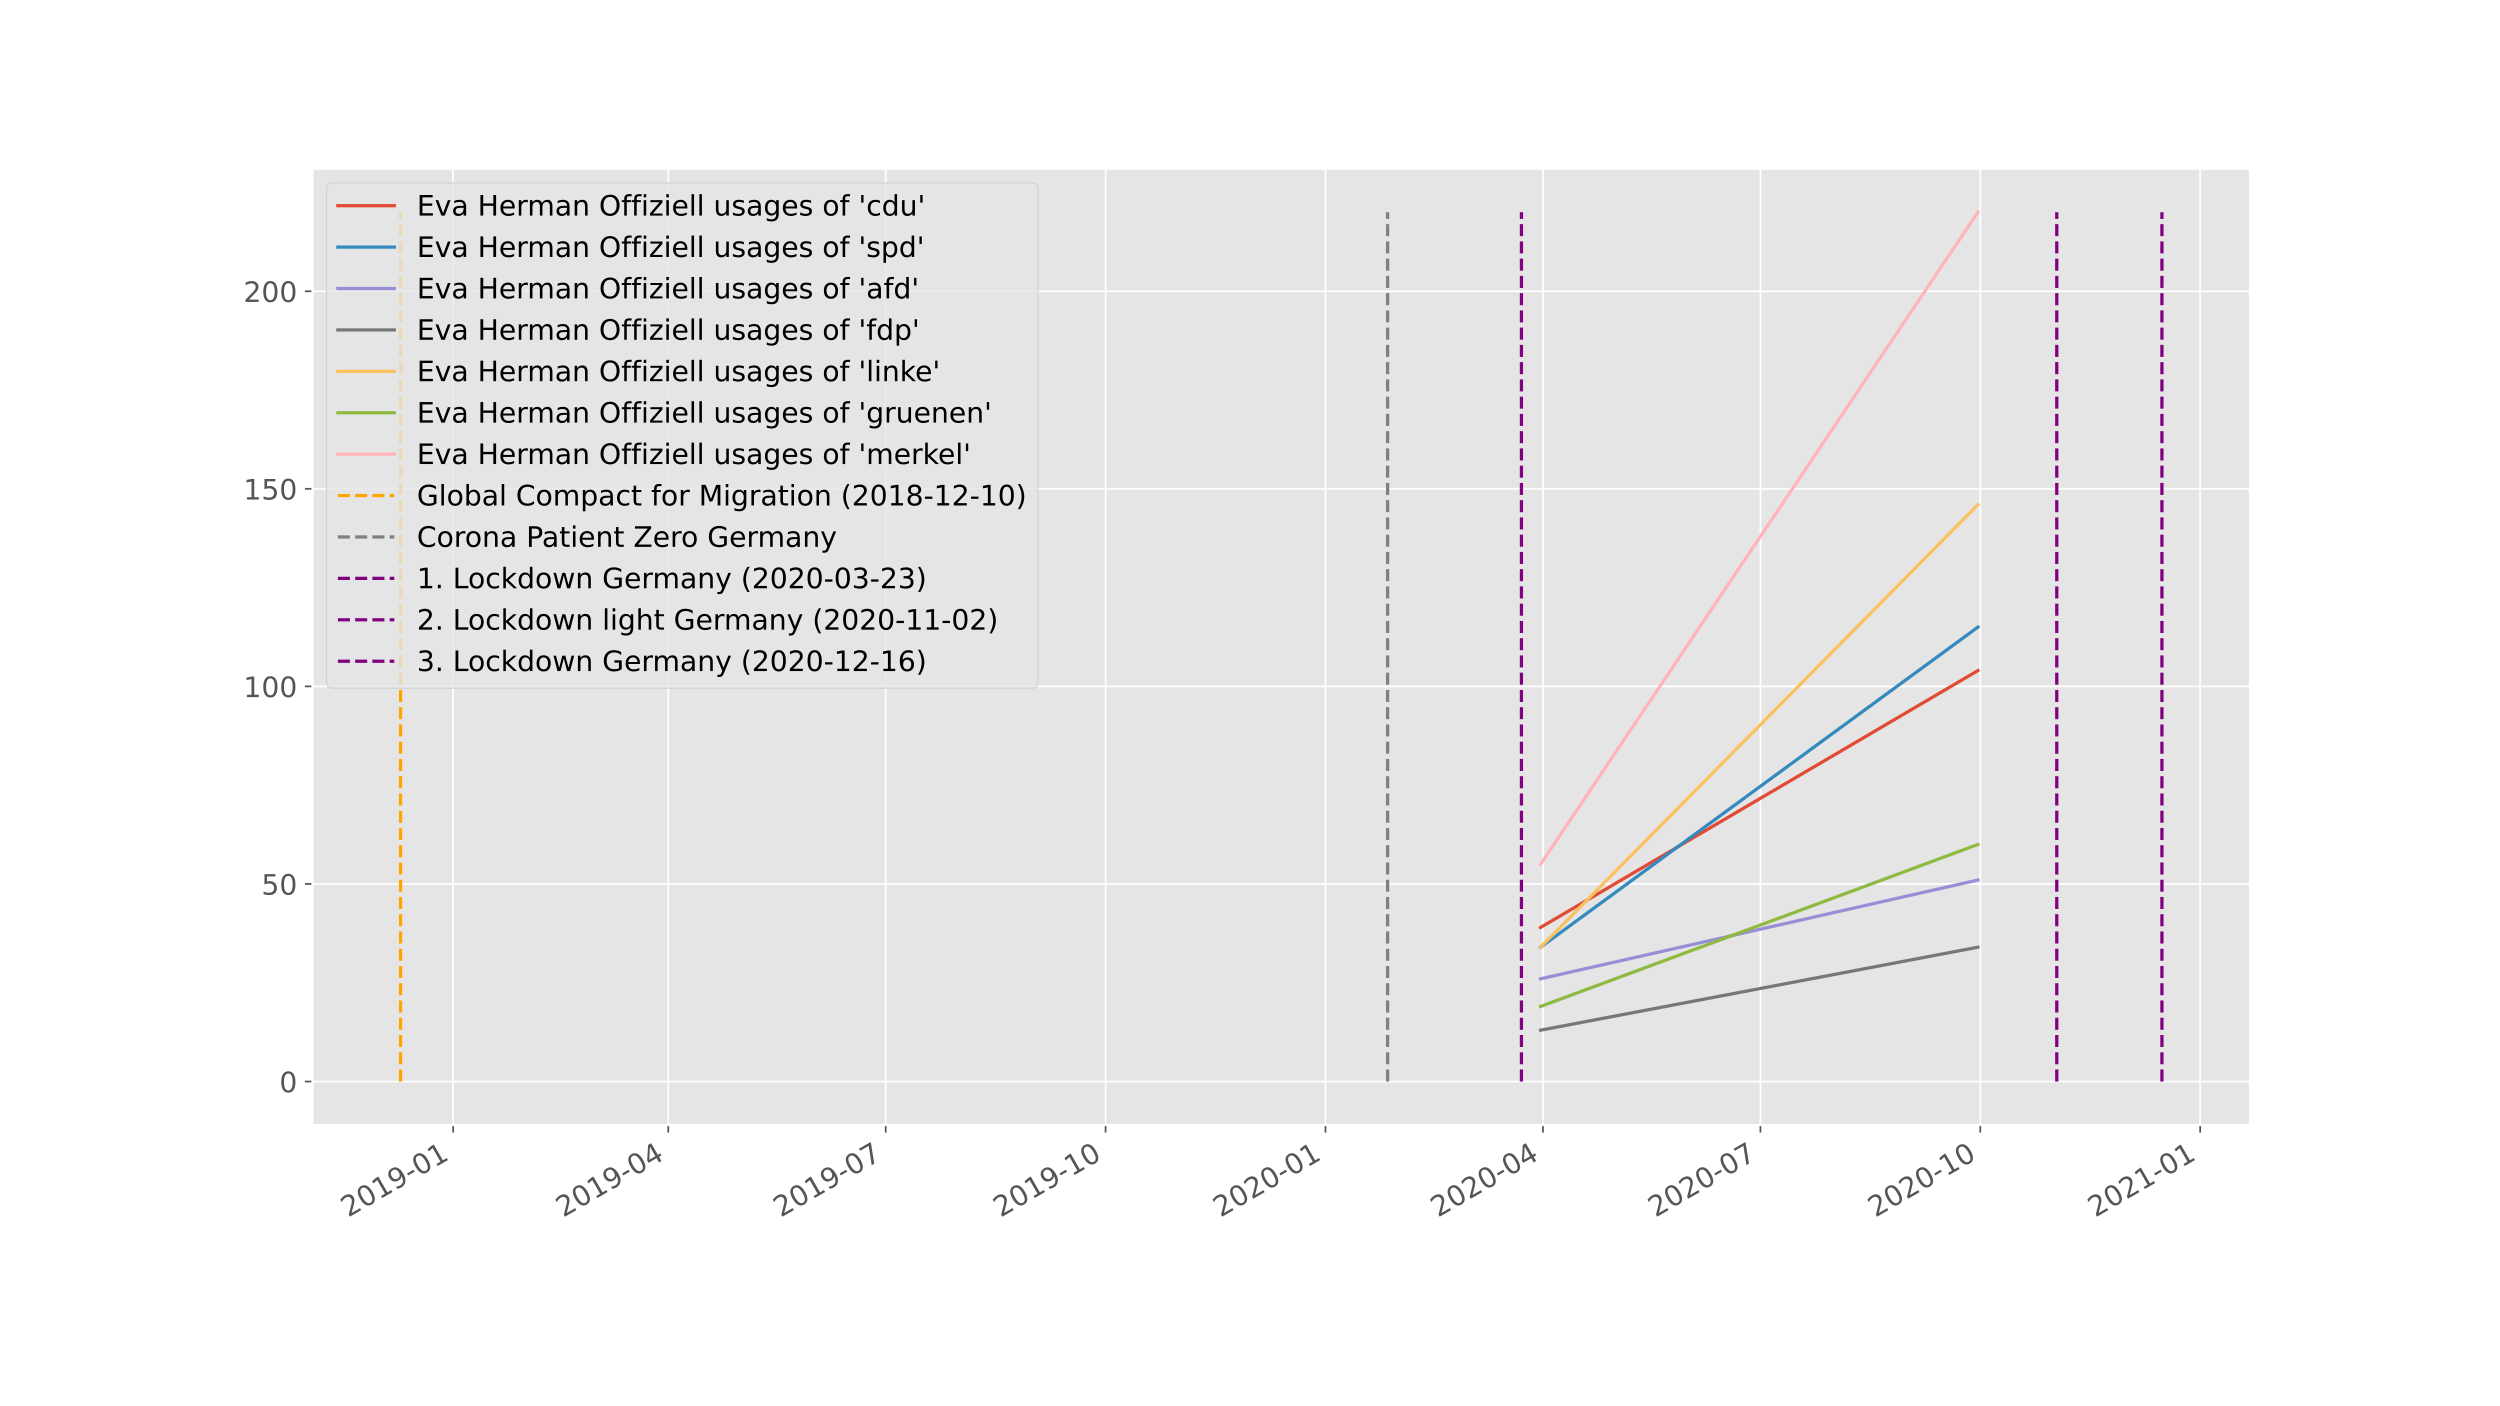 <?xml version="1.0" encoding="utf-8" standalone="no"?>
<!DOCTYPE svg PUBLIC "-//W3C//DTD SVG 1.1//EN"
  "http://www.w3.org/Graphics/SVG/1.1/DTD/svg11.dtd">
<!-- Created with matplotlib (https://matplotlib.org/) -->
<svg height="648pt" version="1.1" viewBox="0 0 1152 648" width="1152pt" xmlns="http://www.w3.org/2000/svg" xmlns:xlink="http://www.w3.org/1999/xlink">
 <defs>
  <style type="text/css">*{stroke-linecap:butt;stroke-linejoin:round;}</style>
 </defs>
 <g id="figure_1">
  <g id="patch_1">
   <path d="M 0 648 
L 1152 648 
L 1152 0 
L 0 0 
z
" style="fill:#ffffff;"/>
  </g>
  <g id="axes_1">
   <g id="patch_2">
    <path d="M 144 518.4 
L 1036.8 518.4 
L 1036.8 77.76 
L 144 77.76 
z
" style="fill:#e5e5e5;"/>
   </g>
   <g id="matplotlib.axis_1">
    <g id="xtick_1">
     <g id="line2d_1">
      <path clip-path="url(#p24d8c6afa5)" d="M 208.81 518.4 
L 208.81 77.76 
" style="fill:none;stroke:#ffffff;stroke-linecap:square;stroke-width:0.8;"/>
     </g>
     <g id="line2d_2">
      <defs>
       <path d="M 0 0 
L 0 3.5 
" id="m78764ab01b" style="stroke:#555555;stroke-width:0.8;"/>
      </defs>
      <g>
       <use style="fill:#555555;stroke:#555555;stroke-width:0.8;" x="208.81" xlink:href="#m78764ab01b" y="518.4"/>
      </g>
     </g>
     <g id="text_1">
      <!-- 2019-01 -->
      <g style="fill:#555555;" transform="translate(160.418 561.113)rotate(-30)scale(0.13 -0.13)">
       <defs>
        <path d="M 19.188 8.297 
L 53.609 8.297 
L 53.609 0 
L 7.328 0 
L 7.328 8.297 
Q 12.938 14.109 22.625 23.891 
Q 32.328 33.688 34.812 36.531 
Q 39.547 41.844 41.422 45.531 
Q 43.312 49.219 43.312 52.781 
Q 43.312 58.594 39.234 62.25 
Q 35.156 65.922 28.609 65.922 
Q 23.969 65.922 18.812 64.312 
Q 13.672 62.703 7.812 59.422 
L 7.812 69.391 
Q 13.766 71.781 18.938 73 
Q 24.125 74.219 28.422 74.219 
Q 39.75 74.219 46.484 68.547 
Q 53.219 62.891 53.219 53.422 
Q 53.219 48.922 51.531 44.891 
Q 49.859 40.875 45.406 35.406 
Q 44.188 33.984 37.641 27.219 
Q 31.109 20.453 19.188 8.297 
z
" id="DejaVuSans-50"/>
        <path d="M 31.781 66.406 
Q 24.172 66.406 20.328 58.906 
Q 16.5 51.422 16.5 36.375 
Q 16.5 21.391 20.328 13.891 
Q 24.172 6.391 31.781 6.391 
Q 39.453 6.391 43.281 13.891 
Q 47.125 21.391 47.125 36.375 
Q 47.125 51.422 43.281 58.906 
Q 39.453 66.406 31.781 66.406 
z
M 31.781 74.219 
Q 44.047 74.219 50.516 64.516 
Q 56.984 54.828 56.984 36.375 
Q 56.984 17.969 50.516 8.266 
Q 44.047 -1.422 31.781 -1.422 
Q 19.531 -1.422 13.062 8.266 
Q 6.594 17.969 6.594 36.375 
Q 6.594 54.828 13.062 64.516 
Q 19.531 74.219 31.781 74.219 
z
" id="DejaVuSans-48"/>
        <path d="M 12.406 8.297 
L 28.516 8.297 
L 28.516 63.922 
L 10.984 60.406 
L 10.984 69.391 
L 28.422 72.906 
L 38.281 72.906 
L 38.281 8.297 
L 54.391 8.297 
L 54.391 0 
L 12.406 0 
z
" id="DejaVuSans-49"/>
        <path d="M 10.984 1.516 
L 10.984 10.5 
Q 14.703 8.734 18.5 7.812 
Q 22.312 6.891 25.984 6.891 
Q 35.75 6.891 40.891 13.453 
Q 46.047 20.016 46.781 33.406 
Q 43.953 29.203 39.594 26.953 
Q 35.25 24.703 29.984 24.703 
Q 19.047 24.703 12.672 31.312 
Q 6.297 37.938 6.297 49.422 
Q 6.297 60.641 12.938 67.422 
Q 19.578 74.219 30.609 74.219 
Q 43.266 74.219 49.922 64.516 
Q 56.594 54.828 56.594 36.375 
Q 56.594 19.141 48.406 8.859 
Q 40.234 -1.422 26.422 -1.422 
Q 22.703 -1.422 18.891 -0.688 
Q 15.094 0.047 10.984 1.516 
z
M 30.609 32.422 
Q 37.25 32.422 41.125 36.953 
Q 45.016 41.5 45.016 49.422 
Q 45.016 57.281 41.125 61.844 
Q 37.25 66.406 30.609 66.406 
Q 23.969 66.406 20.094 61.844 
Q 16.219 57.281 16.219 49.422 
Q 16.219 41.5 20.094 36.953 
Q 23.969 32.422 30.609 32.422 
z
" id="DejaVuSans-57"/>
        <path d="M 4.891 31.391 
L 31.203 31.391 
L 31.203 23.391 
L 4.891 23.391 
z
" id="DejaVuSans-45"/>
       </defs>
       <use xlink:href="#DejaVuSans-50"/>
       <use x="63.623" xlink:href="#DejaVuSans-48"/>
       <use x="127.246" xlink:href="#DejaVuSans-49"/>
       <use x="190.869" xlink:href="#DejaVuSans-57"/>
       <use x="254.492" xlink:href="#DejaVuSans-45"/>
       <use x="290.576" xlink:href="#DejaVuSans-48"/>
       <use x="354.199" xlink:href="#DejaVuSans-49"/>
      </g>
     </g>
    </g>
    <g id="xtick_2">
     <g id="line2d_3">
      <path clip-path="url(#p24d8c6afa5)" d="M 307.924 518.4 
L 307.924 77.76 
" style="fill:none;stroke:#ffffff;stroke-linecap:square;stroke-width:0.8;"/>
     </g>
     <g id="line2d_4">
      <g>
       <use style="fill:#555555;stroke:#555555;stroke-width:0.8;" x="307.924" xlink:href="#m78764ab01b" y="518.4"/>
      </g>
     </g>
     <g id="text_2">
      <!-- 2019-04 -->
      <g style="fill:#555555;" transform="translate(259.532 561.113)rotate(-30)scale(0.13 -0.13)">
       <defs>
        <path d="M 37.797 64.312 
L 12.891 25.391 
L 37.797 25.391 
z
M 35.203 72.906 
L 47.609 72.906 
L 47.609 25.391 
L 58.016 25.391 
L 58.016 17.188 
L 47.609 17.188 
L 47.609 0 
L 37.797 0 
L 37.797 17.188 
L 4.891 17.188 
L 4.891 26.703 
z
" id="DejaVuSans-52"/>
       </defs>
       <use xlink:href="#DejaVuSans-50"/>
       <use x="63.623" xlink:href="#DejaVuSans-48"/>
       <use x="127.246" xlink:href="#DejaVuSans-49"/>
       <use x="190.869" xlink:href="#DejaVuSans-57"/>
       <use x="254.492" xlink:href="#DejaVuSans-45"/>
       <use x="290.576" xlink:href="#DejaVuSans-48"/>
       <use x="354.199" xlink:href="#DejaVuSans-52"/>
      </g>
     </g>
    </g>
    <g id="xtick_3">
     <g id="line2d_5">
      <path clip-path="url(#p24d8c6afa5)" d="M 408.14 518.4 
L 408.14 77.76 
" style="fill:none;stroke:#ffffff;stroke-linecap:square;stroke-width:0.8;"/>
     </g>
     <g id="line2d_6">
      <g>
       <use style="fill:#555555;stroke:#555555;stroke-width:0.8;" x="408.14" xlink:href="#m78764ab01b" y="518.4"/>
      </g>
     </g>
     <g id="text_3">
      <!-- 2019-07 -->
      <g style="fill:#555555;" transform="translate(359.747 561.113)rotate(-30)scale(0.13 -0.13)">
       <defs>
        <path d="M 8.203 72.906 
L 55.078 72.906 
L 55.078 68.703 
L 28.609 0 
L 18.312 0 
L 43.219 64.594 
L 8.203 64.594 
z
" id="DejaVuSans-55"/>
       </defs>
       <use xlink:href="#DejaVuSans-50"/>
       <use x="63.623" xlink:href="#DejaVuSans-48"/>
       <use x="127.246" xlink:href="#DejaVuSans-49"/>
       <use x="190.869" xlink:href="#DejaVuSans-57"/>
       <use x="254.492" xlink:href="#DejaVuSans-45"/>
       <use x="290.576" xlink:href="#DejaVuSans-48"/>
       <use x="354.199" xlink:href="#DejaVuSans-55"/>
      </g>
     </g>
    </g>
    <g id="xtick_4">
     <g id="line2d_7">
      <path clip-path="url(#p24d8c6afa5)" d="M 509.457 518.4 
L 509.457 77.76 
" style="fill:none;stroke:#ffffff;stroke-linecap:square;stroke-width:0.8;"/>
     </g>
     <g id="line2d_8">
      <g>
       <use style="fill:#555555;stroke:#555555;stroke-width:0.8;" x="509.457" xlink:href="#m78764ab01b" y="518.4"/>
      </g>
     </g>
     <g id="text_4">
      <!-- 2019-10 -->
      <g style="fill:#555555;" transform="translate(461.064 561.113)rotate(-30)scale(0.13 -0.13)">
       <use xlink:href="#DejaVuSans-50"/>
       <use x="63.623" xlink:href="#DejaVuSans-48"/>
       <use x="127.246" xlink:href="#DejaVuSans-49"/>
       <use x="190.869" xlink:href="#DejaVuSans-57"/>
       <use x="254.492" xlink:href="#DejaVuSans-45"/>
       <use x="290.576" xlink:href="#DejaVuSans-49"/>
       <use x="354.199" xlink:href="#DejaVuSans-48"/>
      </g>
     </g>
    </g>
    <g id="xtick_5">
     <g id="line2d_9">
      <path clip-path="url(#p24d8c6afa5)" d="M 610.774 518.4 
L 610.774 77.76 
" style="fill:none;stroke:#ffffff;stroke-linecap:square;stroke-width:0.8;"/>
     </g>
     <g id="line2d_10">
      <g>
       <use style="fill:#555555;stroke:#555555;stroke-width:0.8;" x="610.774" xlink:href="#m78764ab01b" y="518.4"/>
      </g>
     </g>
     <g id="text_5">
      <!-- 2020-01 -->
      <g style="fill:#555555;" transform="translate(562.381 561.113)rotate(-30)scale(0.13 -0.13)">
       <use xlink:href="#DejaVuSans-50"/>
       <use x="63.623" xlink:href="#DejaVuSans-48"/>
       <use x="127.246" xlink:href="#DejaVuSans-50"/>
       <use x="190.869" xlink:href="#DejaVuSans-48"/>
       <use x="254.492" xlink:href="#DejaVuSans-45"/>
       <use x="290.576" xlink:href="#DejaVuSans-48"/>
       <use x="354.199" xlink:href="#DejaVuSans-49"/>
      </g>
     </g>
    </g>
    <g id="xtick_6">
     <g id="line2d_11">
      <path clip-path="url(#p24d8c6afa5)" d="M 710.989 518.4 
L 710.989 77.76 
" style="fill:none;stroke:#ffffff;stroke-linecap:square;stroke-width:0.8;"/>
     </g>
     <g id="line2d_12">
      <g>
       <use style="fill:#555555;stroke:#555555;stroke-width:0.8;" x="710.989" xlink:href="#m78764ab01b" y="518.4"/>
      </g>
     </g>
     <g id="text_6">
      <!-- 2020-04 -->
      <g style="fill:#555555;" transform="translate(662.597 561.113)rotate(-30)scale(0.13 -0.13)">
       <use xlink:href="#DejaVuSans-50"/>
       <use x="63.623" xlink:href="#DejaVuSans-48"/>
       <use x="127.246" xlink:href="#DejaVuSans-50"/>
       <use x="190.869" xlink:href="#DejaVuSans-48"/>
       <use x="254.492" xlink:href="#DejaVuSans-45"/>
       <use x="290.576" xlink:href="#DejaVuSans-48"/>
       <use x="354.199" xlink:href="#DejaVuSans-52"/>
      </g>
     </g>
    </g>
    <g id="xtick_7">
     <g id="line2d_13">
      <path clip-path="url(#p24d8c6afa5)" d="M 811.205 518.4 
L 811.205 77.76 
" style="fill:none;stroke:#ffffff;stroke-linecap:square;stroke-width:0.8;"/>
     </g>
     <g id="line2d_14">
      <g>
       <use style="fill:#555555;stroke:#555555;stroke-width:0.8;" x="811.205" xlink:href="#m78764ab01b" y="518.4"/>
      </g>
     </g>
     <g id="text_7">
      <!-- 2020-07 -->
      <g style="fill:#555555;" transform="translate(762.812 561.113)rotate(-30)scale(0.13 -0.13)">
       <use xlink:href="#DejaVuSans-50"/>
       <use x="63.623" xlink:href="#DejaVuSans-48"/>
       <use x="127.246" xlink:href="#DejaVuSans-50"/>
       <use x="190.869" xlink:href="#DejaVuSans-48"/>
       <use x="254.492" xlink:href="#DejaVuSans-45"/>
       <use x="290.576" xlink:href="#DejaVuSans-48"/>
       <use x="354.199" xlink:href="#DejaVuSans-55"/>
      </g>
     </g>
    </g>
    <g id="xtick_8">
     <g id="line2d_15">
      <path clip-path="url(#p24d8c6afa5)" d="M 912.522 518.4 
L 912.522 77.76 
" style="fill:none;stroke:#ffffff;stroke-linecap:square;stroke-width:0.8;"/>
     </g>
     <g id="line2d_16">
      <g>
       <use style="fill:#555555;stroke:#555555;stroke-width:0.8;" x="912.522" xlink:href="#m78764ab01b" y="518.4"/>
      </g>
     </g>
     <g id="text_8">
      <!-- 2020-10 -->
      <g style="fill:#555555;" transform="translate(864.129 561.113)rotate(-30)scale(0.13 -0.13)">
       <use xlink:href="#DejaVuSans-50"/>
       <use x="63.623" xlink:href="#DejaVuSans-48"/>
       <use x="127.246" xlink:href="#DejaVuSans-50"/>
       <use x="190.869" xlink:href="#DejaVuSans-48"/>
       <use x="254.492" xlink:href="#DejaVuSans-45"/>
       <use x="290.576" xlink:href="#DejaVuSans-49"/>
       <use x="354.199" xlink:href="#DejaVuSans-48"/>
      </g>
     </g>
    </g>
    <g id="xtick_9">
     <g id="line2d_17">
      <path clip-path="url(#p24d8c6afa5)" d="M 1013.839 518.4 
L 1013.839 77.76 
" style="fill:none;stroke:#ffffff;stroke-linecap:square;stroke-width:0.8;"/>
     </g>
     <g id="line2d_18">
      <g>
       <use style="fill:#555555;stroke:#555555;stroke-width:0.8;" x="1013.839" xlink:href="#m78764ab01b" y="518.4"/>
      </g>
     </g>
     <g id="text_9">
      <!-- 2021-01 -->
      <g style="fill:#555555;" transform="translate(965.446 561.113)rotate(-30)scale(0.13 -0.13)">
       <use xlink:href="#DejaVuSans-50"/>
       <use x="63.623" xlink:href="#DejaVuSans-48"/>
       <use x="127.246" xlink:href="#DejaVuSans-50"/>
       <use x="190.869" xlink:href="#DejaVuSans-49"/>
       <use x="254.492" xlink:href="#DejaVuSans-45"/>
       <use x="290.576" xlink:href="#DejaVuSans-48"/>
       <use x="354.199" xlink:href="#DejaVuSans-49"/>
      </g>
     </g>
    </g>
   </g>
   <g id="matplotlib.axis_2">
    <g id="ytick_1">
     <g id="line2d_19">
      <path clip-path="url(#p24d8c6afa5)" d="M 144 498.371 
L 1036.8 498.371 
" style="fill:none;stroke:#ffffff;stroke-linecap:square;stroke-width:0.8;"/>
     </g>
     <g id="line2d_20">
      <defs>
       <path d="M 0 0 
L -3.5 0 
" id="m306e642b49" style="stroke:#555555;stroke-width:0.8;"/>
      </defs>
      <g>
       <use style="fill:#555555;stroke:#555555;stroke-width:0.8;" x="144" xlink:href="#m306e642b49" y="498.371"/>
      </g>
     </g>
     <g id="text_10">
      <!-- 0 -->
      <g style="fill:#555555;" transform="translate(128.729 503.31)scale(0.13 -0.13)">
       <use xlink:href="#DejaVuSans-48"/>
      </g>
     </g>
    </g>
    <g id="ytick_2">
     <g id="line2d_21">
      <path clip-path="url(#p24d8c6afa5)" d="M 144 407.33 
L 1036.8 407.33 
" style="fill:none;stroke:#ffffff;stroke-linecap:square;stroke-width:0.8;"/>
     </g>
     <g id="line2d_22">
      <g>
       <use style="fill:#555555;stroke:#555555;stroke-width:0.8;" x="144" xlink:href="#m306e642b49" y="407.33"/>
      </g>
     </g>
     <g id="text_11">
      <!-- 50 -->
      <g style="fill:#555555;" transform="translate(120.457 412.269)scale(0.13 -0.13)">
       <defs>
        <path d="M 10.797 72.906 
L 49.516 72.906 
L 49.516 64.594 
L 19.828 64.594 
L 19.828 46.734 
Q 21.969 47.469 24.109 47.828 
Q 26.266 48.188 28.422 48.188 
Q 40.625 48.188 47.75 41.5 
Q 54.891 34.812 54.891 23.391 
Q 54.891 11.625 47.562 5.094 
Q 40.234 -1.422 26.906 -1.422 
Q 22.312 -1.422 17.547 -0.641 
Q 12.797 0.141 7.719 1.703 
L 7.719 11.625 
Q 12.109 9.234 16.797 8.062 
Q 21.484 6.891 26.703 6.891 
Q 35.156 6.891 40.078 11.328 
Q 45.016 15.766 45.016 23.391 
Q 45.016 31 40.078 35.438 
Q 35.156 39.891 26.703 39.891 
Q 22.75 39.891 18.812 39.016 
Q 14.891 38.141 10.797 36.281 
z
" id="DejaVuSans-53"/>
       </defs>
       <use xlink:href="#DejaVuSans-53"/>
       <use x="63.623" xlink:href="#DejaVuSans-48"/>
      </g>
     </g>
    </g>
    <g id="ytick_3">
     <g id="line2d_23">
      <path clip-path="url(#p24d8c6afa5)" d="M 144 316.288 
L 1036.8 316.288 
" style="fill:none;stroke:#ffffff;stroke-linecap:square;stroke-width:0.8;"/>
     </g>
     <g id="line2d_24">
      <g>
       <use style="fill:#555555;stroke:#555555;stroke-width:0.8;" x="144" xlink:href="#m306e642b49" y="316.288"/>
      </g>
     </g>
     <g id="text_12">
      <!-- 100 -->
      <g style="fill:#555555;" transform="translate(112.186 321.227)scale(0.13 -0.13)">
       <use xlink:href="#DejaVuSans-49"/>
       <use x="63.623" xlink:href="#DejaVuSans-48"/>
       <use x="127.246" xlink:href="#DejaVuSans-48"/>
      </g>
     </g>
    </g>
    <g id="ytick_4">
     <g id="line2d_25">
      <path clip-path="url(#p24d8c6afa5)" d="M 144 225.247 
L 1036.8 225.247 
" style="fill:none;stroke:#ffffff;stroke-linecap:square;stroke-width:0.8;"/>
     </g>
     <g id="line2d_26">
      <g>
       <use style="fill:#555555;stroke:#555555;stroke-width:0.8;" x="144" xlink:href="#m306e642b49" y="225.247"/>
      </g>
     </g>
     <g id="text_13">
      <!-- 150 -->
      <g style="fill:#555555;" transform="translate(112.186 230.186)scale(0.13 -0.13)">
       <use xlink:href="#DejaVuSans-49"/>
       <use x="63.623" xlink:href="#DejaVuSans-53"/>
       <use x="127.246" xlink:href="#DejaVuSans-48"/>
      </g>
     </g>
    </g>
    <g id="ytick_5">
     <g id="line2d_27">
      <path clip-path="url(#p24d8c6afa5)" d="M 144 134.206 
L 1036.8 134.206 
" style="fill:none;stroke:#ffffff;stroke-linecap:square;stroke-width:0.8;"/>
     </g>
     <g id="line2d_28">
      <g>
       <use style="fill:#555555;stroke:#555555;stroke-width:0.8;" x="144" xlink:href="#m306e642b49" y="134.206"/>
      </g>
     </g>
     <g id="text_14">
      <!-- 200 -->
      <g style="fill:#555555;" transform="translate(112.186 139.145)scale(0.13 -0.13)">
       <use xlink:href="#DejaVuSans-50"/>
       <use x="63.623" xlink:href="#DejaVuSans-48"/>
       <use x="127.246" xlink:href="#DejaVuSans-48"/>
      </g>
     </g>
    </g>
   </g>
   <g id="LineCollection_1">
    <path clip-path="url(#p24d8c6afa5)" d="M 184.582 498.371 
L 184.582 97.789 
" style="fill:none;stroke:#ffa500;stroke-dasharray:5.55,2.4;stroke-dashoffset:0;stroke-width:1.5;"/>
   </g>
   <g id="LineCollection_2">
    <path clip-path="url(#p24d8c6afa5)" d="M 639.407 498.371 
L 639.407 97.789 
" style="fill:none;stroke:#808080;stroke-dasharray:5.55,2.4;stroke-dashoffset:0;stroke-width:1.5;"/>
   </g>
   <g id="LineCollection_3">
    <path clip-path="url(#p24d8c6afa5)" d="M 701.078 498.371 
L 701.078 97.789 
" style="fill:none;stroke:#800080;stroke-dasharray:5.55,2.4;stroke-dashoffset:0;stroke-width:1.5;"/>
   </g>
   <g id="LineCollection_4">
    <path clip-path="url(#p24d8c6afa5)" d="M 947.762 498.371 
L 947.762 97.789 
" style="fill:none;stroke:#800080;stroke-dasharray:5.55,2.4;stroke-dashoffset:0;stroke-width:1.5;"/>
   </g>
   <g id="LineCollection_5">
    <path clip-path="url(#p24d8c6afa5)" d="M 996.218 498.371 
L 996.218 97.789 
" style="fill:none;stroke:#800080;stroke-dasharray:5.55,2.4;stroke-dashoffset:0;stroke-width:1.5;"/>
   </g>
   <g id="line2d_29">
    <path clip-path="url(#p24d8c6afa5)" d="M 709.888 427.359 
L 911.42 309.005 
" style="fill:none;stroke:#e24a33;stroke-linecap:square;stroke-width:1.5;"/>
   </g>
   <g id="line2d_30">
    <path clip-path="url(#p24d8c6afa5)" d="M 709.888 436.463 
L 911.42 288.976 
" style="fill:none;stroke:#348abd;stroke-linecap:square;stroke-width:1.5;"/>
   </g>
   <g id="line2d_31">
    <path clip-path="url(#p24d8c6afa5)" d="M 709.888 451.029 
L 911.42 405.509 
" style="fill:none;stroke:#988ed5;stroke-linecap:square;stroke-width:1.5;"/>
   </g>
   <g id="line2d_32">
    <path clip-path="url(#p24d8c6afa5)" d="M 709.888 474.7 
L 911.42 436.463 
" style="fill:none;stroke:#777777;stroke-linecap:square;stroke-width:1.5;"/>
   </g>
   <g id="line2d_33">
    <path clip-path="url(#p24d8c6afa5)" d="M 709.888 436.463 
L 911.42 232.53 
" style="fill:none;stroke:#fbc15e;stroke-linecap:square;stroke-width:1.5;"/>
   </g>
   <g id="line2d_34">
    <path clip-path="url(#p24d8c6afa5)" d="M 709.888 463.775 
L 911.42 389.121 
" style="fill:none;stroke:#8eba42;stroke-linecap:square;stroke-width:1.5;"/>
   </g>
   <g id="line2d_35">
    <path clip-path="url(#p24d8c6afa5)" d="M 709.888 398.225 
L 911.42 97.789 
" style="fill:none;stroke:#ffb5b8;stroke-linecap:square;stroke-width:1.5;"/>
   </g>
   <g id="patch_3">
    <path d="M 144 518.4 
L 144 77.76 
" style="fill:none;stroke:#ffffff;stroke-linecap:square;stroke-linejoin:miter;"/>
   </g>
   <g id="patch_4">
    <path d="M 1036.8 518.4 
L 1036.8 77.76 
" style="fill:none;stroke:#ffffff;stroke-linecap:square;stroke-linejoin:miter;"/>
   </g>
   <g id="patch_5">
    <path d="M 144 518.4 
L 1036.8 518.4 
" style="fill:none;stroke:#ffffff;stroke-linecap:square;stroke-linejoin:miter;"/>
   </g>
   <g id="patch_6">
    <path d="M 144 77.76 
L 1036.8 77.76 
" style="fill:none;stroke:#ffffff;stroke-linecap:square;stroke-linejoin:miter;"/>
   </g>
   <g id="legend_1">
    <g id="patch_7">
     <path d="M 153.1 317.139 
L 475.717 317.139 
Q 478.317 317.139 478.317 314.539 
L 478.317 86.86 
Q 478.317 84.26 475.717 84.26 
L 153.1 84.26 
Q 150.5 84.26 150.5 86.86 
L 150.5 314.539 
Q 150.5 317.139 153.1 317.139 
z
" style="fill:#e5e5e5;opacity:0.8;stroke:#cccccc;stroke-linejoin:miter;stroke-width:0.5;"/>
    </g>
    <g id="line2d_36">
     <path d="M 155.7 94.788 
L 181.7 94.788 
" style="fill:none;stroke:#e24a33;stroke-linecap:square;stroke-width:1.5;"/>
    </g>
    <g id="line2d_37"/>
    <g id="text_15">
     <!-- Eva Herman Offiziell usages of 'cdu' -->
     <g transform="translate(192.1 99.338)scale(0.13 -0.13)">
      <defs>
       <path d="M 9.812 72.906 
L 55.906 72.906 
L 55.906 64.594 
L 19.672 64.594 
L 19.672 43.016 
L 54.391 43.016 
L 54.391 34.719 
L 19.672 34.719 
L 19.672 8.297 
L 56.781 8.297 
L 56.781 0 
L 9.812 0 
z
" id="DejaVuSans-69"/>
       <path d="M 2.984 54.688 
L 12.5 54.688 
L 29.594 8.797 
L 46.688 54.688 
L 56.203 54.688 
L 35.688 0 
L 23.484 0 
z
" id="DejaVuSans-118"/>
       <path d="M 34.281 27.484 
Q 23.391 27.484 19.188 25 
Q 14.984 22.516 14.984 16.5 
Q 14.984 11.719 18.141 8.906 
Q 21.297 6.109 26.703 6.109 
Q 34.188 6.109 38.703 11.406 
Q 43.219 16.703 43.219 25.484 
L 43.219 27.484 
z
M 52.203 31.203 
L 52.203 0 
L 43.219 0 
L 43.219 8.297 
Q 40.141 3.328 35.547 0.953 
Q 30.953 -1.422 24.312 -1.422 
Q 15.922 -1.422 10.953 3.297 
Q 6 8.016 6 15.922 
Q 6 25.141 12.172 29.828 
Q 18.359 34.516 30.609 34.516 
L 43.219 34.516 
L 43.219 35.406 
Q 43.219 41.609 39.141 45 
Q 35.062 48.391 27.688 48.391 
Q 23 48.391 18.547 47.266 
Q 14.109 46.141 10.016 43.891 
L 10.016 52.203 
Q 14.938 54.109 19.578 55.047 
Q 24.219 56 28.609 56 
Q 40.484 56 46.344 49.844 
Q 52.203 43.703 52.203 31.203 
z
" id="DejaVuSans-97"/>
       <path id="DejaVuSans-32"/>
       <path d="M 9.812 72.906 
L 19.672 72.906 
L 19.672 43.016 
L 55.516 43.016 
L 55.516 72.906 
L 65.375 72.906 
L 65.375 0 
L 55.516 0 
L 55.516 34.719 
L 19.672 34.719 
L 19.672 0 
L 9.812 0 
z
" id="DejaVuSans-72"/>
       <path d="M 56.203 29.594 
L 56.203 25.203 
L 14.891 25.203 
Q 15.484 15.922 20.484 11.062 
Q 25.484 6.203 34.422 6.203 
Q 39.594 6.203 44.453 7.469 
Q 49.312 8.734 54.109 11.281 
L 54.109 2.781 
Q 49.266 0.734 44.188 -0.344 
Q 39.109 -1.422 33.891 -1.422 
Q 20.797 -1.422 13.156 6.188 
Q 5.516 13.812 5.516 26.812 
Q 5.516 40.234 12.766 48.109 
Q 20.016 56 32.328 56 
Q 43.359 56 49.781 48.891 
Q 56.203 41.797 56.203 29.594 
z
M 47.219 32.234 
Q 47.125 39.594 43.094 43.984 
Q 39.062 48.391 32.422 48.391 
Q 24.906 48.391 20.391 44.141 
Q 15.875 39.891 15.188 32.172 
z
" id="DejaVuSans-101"/>
       <path d="M 41.109 46.297 
Q 39.594 47.172 37.812 47.578 
Q 36.031 48 33.891 48 
Q 26.266 48 22.188 43.047 
Q 18.109 38.094 18.109 28.812 
L 18.109 0 
L 9.078 0 
L 9.078 54.688 
L 18.109 54.688 
L 18.109 46.188 
Q 20.953 51.172 25.484 53.578 
Q 30.031 56 36.531 56 
Q 37.453 56 38.578 55.875 
Q 39.703 55.766 41.062 55.516 
z
" id="DejaVuSans-114"/>
       <path d="M 52 44.188 
Q 55.375 50.25 60.062 53.125 
Q 64.75 56 71.094 56 
Q 79.641 56 84.281 50.016 
Q 88.922 44.047 88.922 33.016 
L 88.922 0 
L 79.891 0 
L 79.891 32.719 
Q 79.891 40.578 77.094 44.375 
Q 74.312 48.188 68.609 48.188 
Q 61.625 48.188 57.562 43.547 
Q 53.516 38.922 53.516 30.906 
L 53.516 0 
L 44.484 0 
L 44.484 32.719 
Q 44.484 40.625 41.703 44.406 
Q 38.922 48.188 33.109 48.188 
Q 26.219 48.188 22.156 43.531 
Q 18.109 38.875 18.109 30.906 
L 18.109 0 
L 9.078 0 
L 9.078 54.688 
L 18.109 54.688 
L 18.109 46.188 
Q 21.188 51.219 25.484 53.609 
Q 29.781 56 35.688 56 
Q 41.656 56 45.828 52.969 
Q 50 49.953 52 44.188 
z
" id="DejaVuSans-109"/>
       <path d="M 54.891 33.016 
L 54.891 0 
L 45.906 0 
L 45.906 32.719 
Q 45.906 40.484 42.875 44.328 
Q 39.844 48.188 33.797 48.188 
Q 26.516 48.188 22.312 43.547 
Q 18.109 38.922 18.109 30.906 
L 18.109 0 
L 9.078 0 
L 9.078 54.688 
L 18.109 54.688 
L 18.109 46.188 
Q 21.344 51.125 25.703 53.562 
Q 30.078 56 35.797 56 
Q 45.219 56 50.047 50.172 
Q 54.891 44.344 54.891 33.016 
z
" id="DejaVuSans-110"/>
       <path d="M 39.406 66.219 
Q 28.656 66.219 22.328 58.203 
Q 16.016 50.203 16.016 36.375 
Q 16.016 22.609 22.328 14.594 
Q 28.656 6.594 39.406 6.594 
Q 50.141 6.594 56.422 14.594 
Q 62.703 22.609 62.703 36.375 
Q 62.703 50.203 56.422 58.203 
Q 50.141 66.219 39.406 66.219 
z
M 39.406 74.219 
Q 54.734 74.219 63.906 63.938 
Q 73.094 53.656 73.094 36.375 
Q 73.094 19.141 63.906 8.859 
Q 54.734 -1.422 39.406 -1.422 
Q 24.031 -1.422 14.812 8.828 
Q 5.609 19.094 5.609 36.375 
Q 5.609 53.656 14.812 63.938 
Q 24.031 74.219 39.406 74.219 
z
" id="DejaVuSans-79"/>
       <path d="M 37.109 75.984 
L 37.109 68.5 
L 28.516 68.5 
Q 23.688 68.5 21.797 66.547 
Q 19.922 64.594 19.922 59.516 
L 19.922 54.688 
L 34.719 54.688 
L 34.719 47.703 
L 19.922 47.703 
L 19.922 0 
L 10.891 0 
L 10.891 47.703 
L 2.297 47.703 
L 2.297 54.688 
L 10.891 54.688 
L 10.891 58.5 
Q 10.891 67.625 15.141 71.797 
Q 19.391 75.984 28.609 75.984 
z
" id="DejaVuSans-102"/>
       <path d="M 9.422 54.688 
L 18.406 54.688 
L 18.406 0 
L 9.422 0 
z
M 9.422 75.984 
L 18.406 75.984 
L 18.406 64.594 
L 9.422 64.594 
z
" id="DejaVuSans-105"/>
       <path d="M 5.516 54.688 
L 48.188 54.688 
L 48.188 46.484 
L 14.406 7.172 
L 48.188 7.172 
L 48.188 0 
L 4.297 0 
L 4.297 8.203 
L 38.094 47.516 
L 5.516 47.516 
z
" id="DejaVuSans-122"/>
       <path d="M 9.422 75.984 
L 18.406 75.984 
L 18.406 0 
L 9.422 0 
z
" id="DejaVuSans-108"/>
       <path d="M 8.5 21.578 
L 8.5 54.688 
L 17.484 54.688 
L 17.484 21.922 
Q 17.484 14.156 20.5 10.266 
Q 23.531 6.391 29.594 6.391 
Q 36.859 6.391 41.078 11.031 
Q 45.312 15.672 45.312 23.688 
L 45.312 54.688 
L 54.297 54.688 
L 54.297 0 
L 45.312 0 
L 45.312 8.406 
Q 42.047 3.422 37.719 1 
Q 33.406 -1.422 27.688 -1.422 
Q 18.266 -1.422 13.375 4.438 
Q 8.5 10.297 8.5 21.578 
z
M 31.109 56 
z
" id="DejaVuSans-117"/>
       <path d="M 44.281 53.078 
L 44.281 44.578 
Q 40.484 46.531 36.375 47.5 
Q 32.281 48.484 27.875 48.484 
Q 21.188 48.484 17.844 46.438 
Q 14.5 44.391 14.5 40.281 
Q 14.5 37.156 16.891 35.375 
Q 19.281 33.594 26.516 31.984 
L 29.594 31.297 
Q 39.156 29.25 43.188 25.516 
Q 47.219 21.781 47.219 15.094 
Q 47.219 7.469 41.188 3.016 
Q 35.156 -1.422 24.609 -1.422 
Q 20.219 -1.422 15.453 -0.562 
Q 10.688 0.297 5.422 2 
L 5.422 11.281 
Q 10.406 8.688 15.234 7.391 
Q 20.062 6.109 24.812 6.109 
Q 31.156 6.109 34.562 8.281 
Q 37.984 10.453 37.984 14.406 
Q 37.984 18.062 35.516 20.016 
Q 33.062 21.969 24.703 23.781 
L 21.578 24.516 
Q 13.234 26.266 9.516 29.906 
Q 5.812 33.547 5.812 39.891 
Q 5.812 47.609 11.281 51.797 
Q 16.75 56 26.812 56 
Q 31.781 56 36.172 55.266 
Q 40.578 54.547 44.281 53.078 
z
" id="DejaVuSans-115"/>
       <path d="M 45.406 27.984 
Q 45.406 37.75 41.375 43.109 
Q 37.359 48.484 30.078 48.484 
Q 22.859 48.484 18.828 43.109 
Q 14.797 37.75 14.797 27.984 
Q 14.797 18.266 18.828 12.891 
Q 22.859 7.516 30.078 7.516 
Q 37.359 7.516 41.375 12.891 
Q 45.406 18.266 45.406 27.984 
z
M 54.391 6.781 
Q 54.391 -7.172 48.188 -13.984 
Q 42 -20.797 29.203 -20.797 
Q 24.469 -20.797 20.266 -20.094 
Q 16.062 -19.391 12.109 -17.922 
L 12.109 -9.188 
Q 16.062 -11.328 19.922 -12.344 
Q 23.781 -13.375 27.781 -13.375 
Q 36.625 -13.375 41.016 -8.766 
Q 45.406 -4.156 45.406 5.172 
L 45.406 9.625 
Q 42.625 4.781 38.281 2.391 
Q 33.938 0 27.875 0 
Q 17.828 0 11.672 7.656 
Q 5.516 15.328 5.516 27.984 
Q 5.516 40.672 11.672 48.328 
Q 17.828 56 27.875 56 
Q 33.938 56 38.281 53.609 
Q 42.625 51.219 45.406 46.391 
L 45.406 54.688 
L 54.391 54.688 
z
" id="DejaVuSans-103"/>
       <path d="M 30.609 48.391 
Q 23.391 48.391 19.188 42.75 
Q 14.984 37.109 14.984 27.297 
Q 14.984 17.484 19.156 11.844 
Q 23.344 6.203 30.609 6.203 
Q 37.797 6.203 41.984 11.859 
Q 46.188 17.531 46.188 27.297 
Q 46.188 37.016 41.984 42.703 
Q 37.797 48.391 30.609 48.391 
z
M 30.609 56 
Q 42.328 56 49.016 48.375 
Q 55.719 40.766 55.719 27.297 
Q 55.719 13.875 49.016 6.219 
Q 42.328 -1.422 30.609 -1.422 
Q 18.844 -1.422 12.172 6.219 
Q 5.516 13.875 5.516 27.297 
Q 5.516 40.766 12.172 48.375 
Q 18.844 56 30.609 56 
z
" id="DejaVuSans-111"/>
       <path d="M 17.922 72.906 
L 17.922 45.797 
L 9.625 45.797 
L 9.625 72.906 
z
" id="DejaVuSans-39"/>
       <path d="M 48.781 52.594 
L 48.781 44.188 
Q 44.969 46.297 41.141 47.344 
Q 37.312 48.391 33.406 48.391 
Q 24.656 48.391 19.812 42.844 
Q 14.984 37.312 14.984 27.297 
Q 14.984 17.281 19.812 11.734 
Q 24.656 6.203 33.406 6.203 
Q 37.312 6.203 41.141 7.25 
Q 44.969 8.297 48.781 10.406 
L 48.781 2.094 
Q 45.016 0.344 40.984 -0.531 
Q 36.969 -1.422 32.422 -1.422 
Q 20.062 -1.422 12.781 6.344 
Q 5.516 14.109 5.516 27.297 
Q 5.516 40.672 12.859 48.328 
Q 20.219 56 33.016 56 
Q 37.156 56 41.109 55.141 
Q 45.062 54.297 48.781 52.594 
z
" id="DejaVuSans-99"/>
       <path d="M 45.406 46.391 
L 45.406 75.984 
L 54.391 75.984 
L 54.391 0 
L 45.406 0 
L 45.406 8.203 
Q 42.578 3.328 38.25 0.953 
Q 33.938 -1.422 27.875 -1.422 
Q 17.969 -1.422 11.734 6.484 
Q 5.516 14.406 5.516 27.297 
Q 5.516 40.188 11.734 48.094 
Q 17.969 56 27.875 56 
Q 33.938 56 38.25 53.625 
Q 42.578 51.266 45.406 46.391 
z
M 14.797 27.297 
Q 14.797 17.391 18.875 11.75 
Q 22.953 6.109 30.078 6.109 
Q 37.203 6.109 41.297 11.75 
Q 45.406 17.391 45.406 27.297 
Q 45.406 37.203 41.297 42.844 
Q 37.203 48.484 30.078 48.484 
Q 22.953 48.484 18.875 42.844 
Q 14.797 37.203 14.797 27.297 
z
" id="DejaVuSans-100"/>
      </defs>
      <use xlink:href="#DejaVuSans-69"/>
      <use x="63.184" xlink:href="#DejaVuSans-118"/>
      <use x="122.363" xlink:href="#DejaVuSans-97"/>
      <use x="183.643" xlink:href="#DejaVuSans-32"/>
      <use x="215.43" xlink:href="#DejaVuSans-72"/>
      <use x="290.625" xlink:href="#DejaVuSans-101"/>
      <use x="352.148" xlink:href="#DejaVuSans-114"/>
      <use x="391.512" xlink:href="#DejaVuSans-109"/>
      <use x="488.924" xlink:href="#DejaVuSans-97"/>
      <use x="550.203" xlink:href="#DejaVuSans-110"/>
      <use x="613.582" xlink:href="#DejaVuSans-32"/>
      <use x="645.369" xlink:href="#DejaVuSans-79"/>
      <use x="724.08" xlink:href="#DejaVuSans-102"/>
      <use x="759.285" xlink:href="#DejaVuSans-102"/>
      <use x="794.49" xlink:href="#DejaVuSans-105"/>
      <use x="822.273" xlink:href="#DejaVuSans-122"/>
      <use x="874.764" xlink:href="#DejaVuSans-105"/>
      <use x="902.547" xlink:href="#DejaVuSans-101"/>
      <use x="964.07" xlink:href="#DejaVuSans-108"/>
      <use x="991.854" xlink:href="#DejaVuSans-108"/>
      <use x="1019.637" xlink:href="#DejaVuSans-32"/>
      <use x="1051.424" xlink:href="#DejaVuSans-117"/>
      <use x="1114.803" xlink:href="#DejaVuSans-115"/>
      <use x="1166.902" xlink:href="#DejaVuSans-97"/>
      <use x="1228.182" xlink:href="#DejaVuSans-103"/>
      <use x="1291.658" xlink:href="#DejaVuSans-101"/>
      <use x="1353.182" xlink:href="#DejaVuSans-115"/>
      <use x="1405.281" xlink:href="#DejaVuSans-32"/>
      <use x="1437.068" xlink:href="#DejaVuSans-111"/>
      <use x="1498.25" xlink:href="#DejaVuSans-102"/>
      <use x="1533.455" xlink:href="#DejaVuSans-32"/>
      <use x="1565.242" xlink:href="#DejaVuSans-39"/>
      <use x="1592.732" xlink:href="#DejaVuSans-99"/>
      <use x="1647.713" xlink:href="#DejaVuSans-100"/>
      <use x="1711.189" xlink:href="#DejaVuSans-117"/>
      <use x="1774.568" xlink:href="#DejaVuSans-39"/>
     </g>
    </g>
    <g id="line2d_38">
     <path d="M 155.7 113.87 
L 181.7 113.87 
" style="fill:none;stroke:#348abd;stroke-linecap:square;stroke-width:1.5;"/>
    </g>
    <g id="line2d_39"/>
    <g id="text_16">
     <!-- Eva Herman Offiziell usages of 'spd' -->
     <g transform="translate(192.1 118.42)scale(0.13 -0.13)">
      <defs>
       <path d="M 18.109 8.203 
L 18.109 -20.797 
L 9.078 -20.797 
L 9.078 54.688 
L 18.109 54.688 
L 18.109 46.391 
Q 20.953 51.266 25.266 53.625 
Q 29.594 56 35.594 56 
Q 45.562 56 51.781 48.094 
Q 58.016 40.188 58.016 27.297 
Q 58.016 14.406 51.781 6.484 
Q 45.562 -1.422 35.594 -1.422 
Q 29.594 -1.422 25.266 0.953 
Q 20.953 3.328 18.109 8.203 
z
M 48.688 27.297 
Q 48.688 37.203 44.609 42.844 
Q 40.531 48.484 33.406 48.484 
Q 26.266 48.484 22.188 42.844 
Q 18.109 37.203 18.109 27.297 
Q 18.109 17.391 22.188 11.75 
Q 26.266 6.109 33.406 6.109 
Q 40.531 6.109 44.609 11.75 
Q 48.688 17.391 48.688 27.297 
z
" id="DejaVuSans-112"/>
      </defs>
      <use xlink:href="#DejaVuSans-69"/>
      <use x="63.184" xlink:href="#DejaVuSans-118"/>
      <use x="122.363" xlink:href="#DejaVuSans-97"/>
      <use x="183.643" xlink:href="#DejaVuSans-32"/>
      <use x="215.43" xlink:href="#DejaVuSans-72"/>
      <use x="290.625" xlink:href="#DejaVuSans-101"/>
      <use x="352.148" xlink:href="#DejaVuSans-114"/>
      <use x="391.512" xlink:href="#DejaVuSans-109"/>
      <use x="488.924" xlink:href="#DejaVuSans-97"/>
      <use x="550.203" xlink:href="#DejaVuSans-110"/>
      <use x="613.582" xlink:href="#DejaVuSans-32"/>
      <use x="645.369" xlink:href="#DejaVuSans-79"/>
      <use x="724.08" xlink:href="#DejaVuSans-102"/>
      <use x="759.285" xlink:href="#DejaVuSans-102"/>
      <use x="794.49" xlink:href="#DejaVuSans-105"/>
      <use x="822.273" xlink:href="#DejaVuSans-122"/>
      <use x="874.764" xlink:href="#DejaVuSans-105"/>
      <use x="902.547" xlink:href="#DejaVuSans-101"/>
      <use x="964.07" xlink:href="#DejaVuSans-108"/>
      <use x="991.854" xlink:href="#DejaVuSans-108"/>
      <use x="1019.637" xlink:href="#DejaVuSans-32"/>
      <use x="1051.424" xlink:href="#DejaVuSans-117"/>
      <use x="1114.803" xlink:href="#DejaVuSans-115"/>
      <use x="1166.902" xlink:href="#DejaVuSans-97"/>
      <use x="1228.182" xlink:href="#DejaVuSans-103"/>
      <use x="1291.658" xlink:href="#DejaVuSans-101"/>
      <use x="1353.182" xlink:href="#DejaVuSans-115"/>
      <use x="1405.281" xlink:href="#DejaVuSans-32"/>
      <use x="1437.068" xlink:href="#DejaVuSans-111"/>
      <use x="1498.25" xlink:href="#DejaVuSans-102"/>
      <use x="1533.455" xlink:href="#DejaVuSans-32"/>
      <use x="1565.242" xlink:href="#DejaVuSans-39"/>
      <use x="1592.732" xlink:href="#DejaVuSans-115"/>
      <use x="1644.832" xlink:href="#DejaVuSans-112"/>
      <use x="1708.309" xlink:href="#DejaVuSans-100"/>
      <use x="1771.785" xlink:href="#DejaVuSans-39"/>
     </g>
    </g>
    <g id="line2d_40">
     <path d="M 155.7 132.951 
L 181.7 132.951 
" style="fill:none;stroke:#988ed5;stroke-linecap:square;stroke-width:1.5;"/>
    </g>
    <g id="line2d_41"/>
    <g id="text_17">
     <!-- Eva Herman Offiziell usages of 'afd' -->
     <g transform="translate(192.1 137.501)scale(0.13 -0.13)">
      <use xlink:href="#DejaVuSans-69"/>
      <use x="63.184" xlink:href="#DejaVuSans-118"/>
      <use x="122.363" xlink:href="#DejaVuSans-97"/>
      <use x="183.643" xlink:href="#DejaVuSans-32"/>
      <use x="215.43" xlink:href="#DejaVuSans-72"/>
      <use x="290.625" xlink:href="#DejaVuSans-101"/>
      <use x="352.148" xlink:href="#DejaVuSans-114"/>
      <use x="391.512" xlink:href="#DejaVuSans-109"/>
      <use x="488.924" xlink:href="#DejaVuSans-97"/>
      <use x="550.203" xlink:href="#DejaVuSans-110"/>
      <use x="613.582" xlink:href="#DejaVuSans-32"/>
      <use x="645.369" xlink:href="#DejaVuSans-79"/>
      <use x="724.08" xlink:href="#DejaVuSans-102"/>
      <use x="759.285" xlink:href="#DejaVuSans-102"/>
      <use x="794.49" xlink:href="#DejaVuSans-105"/>
      <use x="822.273" xlink:href="#DejaVuSans-122"/>
      <use x="874.764" xlink:href="#DejaVuSans-105"/>
      <use x="902.547" xlink:href="#DejaVuSans-101"/>
      <use x="964.07" xlink:href="#DejaVuSans-108"/>
      <use x="991.854" xlink:href="#DejaVuSans-108"/>
      <use x="1019.637" xlink:href="#DejaVuSans-32"/>
      <use x="1051.424" xlink:href="#DejaVuSans-117"/>
      <use x="1114.803" xlink:href="#DejaVuSans-115"/>
      <use x="1166.902" xlink:href="#DejaVuSans-97"/>
      <use x="1228.182" xlink:href="#DejaVuSans-103"/>
      <use x="1291.658" xlink:href="#DejaVuSans-101"/>
      <use x="1353.182" xlink:href="#DejaVuSans-115"/>
      <use x="1405.281" xlink:href="#DejaVuSans-32"/>
      <use x="1437.068" xlink:href="#DejaVuSans-111"/>
      <use x="1498.25" xlink:href="#DejaVuSans-102"/>
      <use x="1533.455" xlink:href="#DejaVuSans-32"/>
      <use x="1565.242" xlink:href="#DejaVuSans-39"/>
      <use x="1592.732" xlink:href="#DejaVuSans-97"/>
      <use x="1654.012" xlink:href="#DejaVuSans-102"/>
      <use x="1689.217" xlink:href="#DejaVuSans-100"/>
      <use x="1752.693" xlink:href="#DejaVuSans-39"/>
     </g>
    </g>
    <g id="line2d_42">
     <path d="M 155.7 152.033 
L 181.7 152.033 
" style="fill:none;stroke:#777777;stroke-linecap:square;stroke-width:1.5;"/>
    </g>
    <g id="line2d_43"/>
    <g id="text_18">
     <!-- Eva Herman Offiziell usages of 'fdp' -->
     <g transform="translate(192.1 156.583)scale(0.13 -0.13)">
      <use xlink:href="#DejaVuSans-69"/>
      <use x="63.184" xlink:href="#DejaVuSans-118"/>
      <use x="122.363" xlink:href="#DejaVuSans-97"/>
      <use x="183.643" xlink:href="#DejaVuSans-32"/>
      <use x="215.43" xlink:href="#DejaVuSans-72"/>
      <use x="290.625" xlink:href="#DejaVuSans-101"/>
      <use x="352.148" xlink:href="#DejaVuSans-114"/>
      <use x="391.512" xlink:href="#DejaVuSans-109"/>
      <use x="488.924" xlink:href="#DejaVuSans-97"/>
      <use x="550.203" xlink:href="#DejaVuSans-110"/>
      <use x="613.582" xlink:href="#DejaVuSans-32"/>
      <use x="645.369" xlink:href="#DejaVuSans-79"/>
      <use x="724.08" xlink:href="#DejaVuSans-102"/>
      <use x="759.285" xlink:href="#DejaVuSans-102"/>
      <use x="794.49" xlink:href="#DejaVuSans-105"/>
      <use x="822.273" xlink:href="#DejaVuSans-122"/>
      <use x="874.764" xlink:href="#DejaVuSans-105"/>
      <use x="902.547" xlink:href="#DejaVuSans-101"/>
      <use x="964.07" xlink:href="#DejaVuSans-108"/>
      <use x="991.854" xlink:href="#DejaVuSans-108"/>
      <use x="1019.637" xlink:href="#DejaVuSans-32"/>
      <use x="1051.424" xlink:href="#DejaVuSans-117"/>
      <use x="1114.803" xlink:href="#DejaVuSans-115"/>
      <use x="1166.902" xlink:href="#DejaVuSans-97"/>
      <use x="1228.182" xlink:href="#DejaVuSans-103"/>
      <use x="1291.658" xlink:href="#DejaVuSans-101"/>
      <use x="1353.182" xlink:href="#DejaVuSans-115"/>
      <use x="1405.281" xlink:href="#DejaVuSans-32"/>
      <use x="1437.068" xlink:href="#DejaVuSans-111"/>
      <use x="1498.25" xlink:href="#DejaVuSans-102"/>
      <use x="1533.455" xlink:href="#DejaVuSans-32"/>
      <use x="1565.242" xlink:href="#DejaVuSans-39"/>
      <use x="1592.732" xlink:href="#DejaVuSans-102"/>
      <use x="1627.938" xlink:href="#DejaVuSans-100"/>
      <use x="1691.414" xlink:href="#DejaVuSans-112"/>
      <use x="1754.891" xlink:href="#DejaVuSans-39"/>
     </g>
    </g>
    <g id="line2d_44">
     <path d="M 155.7 171.114 
L 181.7 171.114 
" style="fill:none;stroke:#fbc15e;stroke-linecap:square;stroke-width:1.5;"/>
    </g>
    <g id="line2d_45"/>
    <g id="text_19">
     <!-- Eva Herman Offiziell usages of 'linke' -->
     <g transform="translate(192.1 175.664)scale(0.13 -0.13)">
      <defs>
       <path d="M 9.078 75.984 
L 18.109 75.984 
L 18.109 31.109 
L 44.922 54.688 
L 56.391 54.688 
L 27.391 29.109 
L 57.625 0 
L 45.906 0 
L 18.109 26.703 
L 18.109 0 
L 9.078 0 
z
" id="DejaVuSans-107"/>
      </defs>
      <use xlink:href="#DejaVuSans-69"/>
      <use x="63.184" xlink:href="#DejaVuSans-118"/>
      <use x="122.363" xlink:href="#DejaVuSans-97"/>
      <use x="183.643" xlink:href="#DejaVuSans-32"/>
      <use x="215.43" xlink:href="#DejaVuSans-72"/>
      <use x="290.625" xlink:href="#DejaVuSans-101"/>
      <use x="352.148" xlink:href="#DejaVuSans-114"/>
      <use x="391.512" xlink:href="#DejaVuSans-109"/>
      <use x="488.924" xlink:href="#DejaVuSans-97"/>
      <use x="550.203" xlink:href="#DejaVuSans-110"/>
      <use x="613.582" xlink:href="#DejaVuSans-32"/>
      <use x="645.369" xlink:href="#DejaVuSans-79"/>
      <use x="724.08" xlink:href="#DejaVuSans-102"/>
      <use x="759.285" xlink:href="#DejaVuSans-102"/>
      <use x="794.49" xlink:href="#DejaVuSans-105"/>
      <use x="822.273" xlink:href="#DejaVuSans-122"/>
      <use x="874.764" xlink:href="#DejaVuSans-105"/>
      <use x="902.547" xlink:href="#DejaVuSans-101"/>
      <use x="964.07" xlink:href="#DejaVuSans-108"/>
      <use x="991.854" xlink:href="#DejaVuSans-108"/>
      <use x="1019.637" xlink:href="#DejaVuSans-32"/>
      <use x="1051.424" xlink:href="#DejaVuSans-117"/>
      <use x="1114.803" xlink:href="#DejaVuSans-115"/>
      <use x="1166.902" xlink:href="#DejaVuSans-97"/>
      <use x="1228.182" xlink:href="#DejaVuSans-103"/>
      <use x="1291.658" xlink:href="#DejaVuSans-101"/>
      <use x="1353.182" xlink:href="#DejaVuSans-115"/>
      <use x="1405.281" xlink:href="#DejaVuSans-32"/>
      <use x="1437.068" xlink:href="#DejaVuSans-111"/>
      <use x="1498.25" xlink:href="#DejaVuSans-102"/>
      <use x="1533.455" xlink:href="#DejaVuSans-32"/>
      <use x="1565.242" xlink:href="#DejaVuSans-39"/>
      <use x="1592.732" xlink:href="#DejaVuSans-108"/>
      <use x="1620.516" xlink:href="#DejaVuSans-105"/>
      <use x="1648.299" xlink:href="#DejaVuSans-110"/>
      <use x="1711.678" xlink:href="#DejaVuSans-107"/>
      <use x="1765.963" xlink:href="#DejaVuSans-101"/>
      <use x="1827.486" xlink:href="#DejaVuSans-39"/>
     </g>
    </g>
    <g id="line2d_46">
     <path d="M 155.7 190.196 
L 181.7 190.196 
" style="fill:none;stroke:#8eba42;stroke-linecap:square;stroke-width:1.5;"/>
    </g>
    <g id="line2d_47"/>
    <g id="text_20">
     <!-- Eva Herman Offiziell usages of 'gruenen' -->
     <g transform="translate(192.1 194.746)scale(0.13 -0.13)">
      <use xlink:href="#DejaVuSans-69"/>
      <use x="63.184" xlink:href="#DejaVuSans-118"/>
      <use x="122.363" xlink:href="#DejaVuSans-97"/>
      <use x="183.643" xlink:href="#DejaVuSans-32"/>
      <use x="215.43" xlink:href="#DejaVuSans-72"/>
      <use x="290.625" xlink:href="#DejaVuSans-101"/>
      <use x="352.148" xlink:href="#DejaVuSans-114"/>
      <use x="391.512" xlink:href="#DejaVuSans-109"/>
      <use x="488.924" xlink:href="#DejaVuSans-97"/>
      <use x="550.203" xlink:href="#DejaVuSans-110"/>
      <use x="613.582" xlink:href="#DejaVuSans-32"/>
      <use x="645.369" xlink:href="#DejaVuSans-79"/>
      <use x="724.08" xlink:href="#DejaVuSans-102"/>
      <use x="759.285" xlink:href="#DejaVuSans-102"/>
      <use x="794.49" xlink:href="#DejaVuSans-105"/>
      <use x="822.273" xlink:href="#DejaVuSans-122"/>
      <use x="874.764" xlink:href="#DejaVuSans-105"/>
      <use x="902.547" xlink:href="#DejaVuSans-101"/>
      <use x="964.07" xlink:href="#DejaVuSans-108"/>
      <use x="991.854" xlink:href="#DejaVuSans-108"/>
      <use x="1019.637" xlink:href="#DejaVuSans-32"/>
      <use x="1051.424" xlink:href="#DejaVuSans-117"/>
      <use x="1114.803" xlink:href="#DejaVuSans-115"/>
      <use x="1166.902" xlink:href="#DejaVuSans-97"/>
      <use x="1228.182" xlink:href="#DejaVuSans-103"/>
      <use x="1291.658" xlink:href="#DejaVuSans-101"/>
      <use x="1353.182" xlink:href="#DejaVuSans-115"/>
      <use x="1405.281" xlink:href="#DejaVuSans-32"/>
      <use x="1437.068" xlink:href="#DejaVuSans-111"/>
      <use x="1498.25" xlink:href="#DejaVuSans-102"/>
      <use x="1533.455" xlink:href="#DejaVuSans-32"/>
      <use x="1565.242" xlink:href="#DejaVuSans-39"/>
      <use x="1592.732" xlink:href="#DejaVuSans-103"/>
      <use x="1656.209" xlink:href="#DejaVuSans-114"/>
      <use x="1697.322" xlink:href="#DejaVuSans-117"/>
      <use x="1760.701" xlink:href="#DejaVuSans-101"/>
      <use x="1822.225" xlink:href="#DejaVuSans-110"/>
      <use x="1885.604" xlink:href="#DejaVuSans-101"/>
      <use x="1947.127" xlink:href="#DejaVuSans-110"/>
      <use x="2010.506" xlink:href="#DejaVuSans-39"/>
     </g>
    </g>
    <g id="line2d_48">
     <path d="M 155.7 209.277 
L 181.7 209.277 
" style="fill:none;stroke:#ffb5b8;stroke-linecap:square;stroke-width:1.5;"/>
    </g>
    <g id="line2d_49"/>
    <g id="text_21">
     <!-- Eva Herman Offiziell usages of 'merkel' -->
     <g transform="translate(192.1 213.827)scale(0.13 -0.13)">
      <use xlink:href="#DejaVuSans-69"/>
      <use x="63.184" xlink:href="#DejaVuSans-118"/>
      <use x="122.363" xlink:href="#DejaVuSans-97"/>
      <use x="183.643" xlink:href="#DejaVuSans-32"/>
      <use x="215.43" xlink:href="#DejaVuSans-72"/>
      <use x="290.625" xlink:href="#DejaVuSans-101"/>
      <use x="352.148" xlink:href="#DejaVuSans-114"/>
      <use x="391.512" xlink:href="#DejaVuSans-109"/>
      <use x="488.924" xlink:href="#DejaVuSans-97"/>
      <use x="550.203" xlink:href="#DejaVuSans-110"/>
      <use x="613.582" xlink:href="#DejaVuSans-32"/>
      <use x="645.369" xlink:href="#DejaVuSans-79"/>
      <use x="724.08" xlink:href="#DejaVuSans-102"/>
      <use x="759.285" xlink:href="#DejaVuSans-102"/>
      <use x="794.49" xlink:href="#DejaVuSans-105"/>
      <use x="822.273" xlink:href="#DejaVuSans-122"/>
      <use x="874.764" xlink:href="#DejaVuSans-105"/>
      <use x="902.547" xlink:href="#DejaVuSans-101"/>
      <use x="964.07" xlink:href="#DejaVuSans-108"/>
      <use x="991.854" xlink:href="#DejaVuSans-108"/>
      <use x="1019.637" xlink:href="#DejaVuSans-32"/>
      <use x="1051.424" xlink:href="#DejaVuSans-117"/>
      <use x="1114.803" xlink:href="#DejaVuSans-115"/>
      <use x="1166.902" xlink:href="#DejaVuSans-97"/>
      <use x="1228.182" xlink:href="#DejaVuSans-103"/>
      <use x="1291.658" xlink:href="#DejaVuSans-101"/>
      <use x="1353.182" xlink:href="#DejaVuSans-115"/>
      <use x="1405.281" xlink:href="#DejaVuSans-32"/>
      <use x="1437.068" xlink:href="#DejaVuSans-111"/>
      <use x="1498.25" xlink:href="#DejaVuSans-102"/>
      <use x="1533.455" xlink:href="#DejaVuSans-32"/>
      <use x="1565.242" xlink:href="#DejaVuSans-39"/>
      <use x="1592.732" xlink:href="#DejaVuSans-109"/>
      <use x="1690.145" xlink:href="#DejaVuSans-101"/>
      <use x="1751.668" xlink:href="#DejaVuSans-114"/>
      <use x="1792.781" xlink:href="#DejaVuSans-107"/>
      <use x="1847.066" xlink:href="#DejaVuSans-101"/>
      <use x="1908.59" xlink:href="#DejaVuSans-108"/>
      <use x="1936.373" xlink:href="#DejaVuSans-39"/>
     </g>
    </g>
    <g id="line2d_50">
     <path d="M 155.7 228.359 
L 181.7 228.359 
" style="fill:none;stroke:#ffa500;stroke-dasharray:5.55,2.4;stroke-dashoffset:0;stroke-width:1.5;"/>
    </g>
    <g id="text_22">
     <!-- Global Compact for Migration (2018-12-10) -->
     <g transform="translate(192.1 232.909)scale(0.13 -0.13)">
      <defs>
       <path d="M 59.516 10.406 
L 59.516 29.984 
L 43.406 29.984 
L 43.406 38.094 
L 69.281 38.094 
L 69.281 6.781 
Q 63.578 2.734 56.688 0.656 
Q 49.812 -1.422 42 -1.422 
Q 24.906 -1.422 15.25 8.562 
Q 5.609 18.562 5.609 36.375 
Q 5.609 54.25 15.25 64.234 
Q 24.906 74.219 42 74.219 
Q 49.125 74.219 55.547 72.453 
Q 61.969 70.703 67.391 67.281 
L 67.391 56.781 
Q 61.922 61.422 55.766 63.766 
Q 49.609 66.109 42.828 66.109 
Q 29.438 66.109 22.719 58.641 
Q 16.016 51.172 16.016 36.375 
Q 16.016 21.625 22.719 14.156 
Q 29.438 6.688 42.828 6.688 
Q 48.047 6.688 52.141 7.594 
Q 56.25 8.5 59.516 10.406 
z
" id="DejaVuSans-71"/>
       <path d="M 48.688 27.297 
Q 48.688 37.203 44.609 42.844 
Q 40.531 48.484 33.406 48.484 
Q 26.266 48.484 22.188 42.844 
Q 18.109 37.203 18.109 27.297 
Q 18.109 17.391 22.188 11.75 
Q 26.266 6.109 33.406 6.109 
Q 40.531 6.109 44.609 11.75 
Q 48.688 17.391 48.688 27.297 
z
M 18.109 46.391 
Q 20.953 51.266 25.266 53.625 
Q 29.594 56 35.594 56 
Q 45.562 56 51.781 48.094 
Q 58.016 40.188 58.016 27.297 
Q 58.016 14.406 51.781 6.484 
Q 45.562 -1.422 35.594 -1.422 
Q 29.594 -1.422 25.266 0.953 
Q 20.953 3.328 18.109 8.203 
L 18.109 0 
L 9.078 0 
L 9.078 75.984 
L 18.109 75.984 
z
" id="DejaVuSans-98"/>
       <path d="M 64.406 67.281 
L 64.406 56.891 
Q 59.422 61.531 53.781 63.812 
Q 48.141 66.109 41.797 66.109 
Q 29.297 66.109 22.656 58.469 
Q 16.016 50.828 16.016 36.375 
Q 16.016 21.969 22.656 14.328 
Q 29.297 6.688 41.797 6.688 
Q 48.141 6.688 53.781 8.984 
Q 59.422 11.281 64.406 15.922 
L 64.406 5.609 
Q 59.234 2.094 53.438 0.328 
Q 47.656 -1.422 41.219 -1.422 
Q 24.656 -1.422 15.125 8.703 
Q 5.609 18.844 5.609 36.375 
Q 5.609 53.953 15.125 64.078 
Q 24.656 74.219 41.219 74.219 
Q 47.75 74.219 53.531 72.484 
Q 59.328 70.75 64.406 67.281 
z
" id="DejaVuSans-67"/>
       <path d="M 18.312 70.219 
L 18.312 54.688 
L 36.812 54.688 
L 36.812 47.703 
L 18.312 47.703 
L 18.312 18.016 
Q 18.312 11.328 20.141 9.422 
Q 21.969 7.516 27.594 7.516 
L 36.812 7.516 
L 36.812 0 
L 27.594 0 
Q 17.188 0 13.234 3.875 
Q 9.281 7.766 9.281 18.016 
L 9.281 47.703 
L 2.688 47.703 
L 2.688 54.688 
L 9.281 54.688 
L 9.281 70.219 
z
" id="DejaVuSans-116"/>
       <path d="M 9.812 72.906 
L 24.516 72.906 
L 43.109 23.297 
L 61.812 72.906 
L 76.516 72.906 
L 76.516 0 
L 66.891 0 
L 66.891 64.016 
L 48.094 14.016 
L 38.188 14.016 
L 19.391 64.016 
L 19.391 0 
L 9.812 0 
z
" id="DejaVuSans-77"/>
       <path d="M 31 75.875 
Q 24.469 64.656 21.281 53.656 
Q 18.109 42.672 18.109 31.391 
Q 18.109 20.125 21.312 9.062 
Q 24.516 -2 31 -13.188 
L 23.188 -13.188 
Q 15.875 -1.703 12.234 9.375 
Q 8.594 20.453 8.594 31.391 
Q 8.594 42.281 12.203 53.312 
Q 15.828 64.359 23.188 75.875 
z
" id="DejaVuSans-40"/>
       <path d="M 31.781 34.625 
Q 24.75 34.625 20.719 30.859 
Q 16.703 27.094 16.703 20.516 
Q 16.703 13.922 20.719 10.156 
Q 24.75 6.391 31.781 6.391 
Q 38.812 6.391 42.859 10.172 
Q 46.922 13.969 46.922 20.516 
Q 46.922 27.094 42.891 30.859 
Q 38.875 34.625 31.781 34.625 
z
M 21.922 38.812 
Q 15.578 40.375 12.031 44.719 
Q 8.5 49.078 8.5 55.328 
Q 8.5 64.062 14.719 69.141 
Q 20.953 74.219 31.781 74.219 
Q 42.672 74.219 48.875 69.141 
Q 55.078 64.062 55.078 55.328 
Q 55.078 49.078 51.531 44.719 
Q 48 40.375 41.703 38.812 
Q 48.828 37.156 52.797 32.312 
Q 56.781 27.484 56.781 20.516 
Q 56.781 9.906 50.312 4.234 
Q 43.844 -1.422 31.781 -1.422 
Q 19.734 -1.422 13.25 4.234 
Q 6.781 9.906 6.781 20.516 
Q 6.781 27.484 10.781 32.312 
Q 14.797 37.156 21.922 38.812 
z
M 18.312 54.391 
Q 18.312 48.734 21.844 45.562 
Q 25.391 42.391 31.781 42.391 
Q 38.141 42.391 41.719 45.562 
Q 45.312 48.734 45.312 54.391 
Q 45.312 60.062 41.719 63.234 
Q 38.141 66.406 31.781 66.406 
Q 25.391 66.406 21.844 63.234 
Q 18.312 60.062 18.312 54.391 
z
" id="DejaVuSans-56"/>
       <path d="M 8.016 75.875 
L 15.828 75.875 
Q 23.141 64.359 26.781 53.312 
Q 30.422 42.281 30.422 31.391 
Q 30.422 20.453 26.781 9.375 
Q 23.141 -1.703 15.828 -13.188 
L 8.016 -13.188 
Q 14.5 -2 17.703 9.062 
Q 20.906 20.125 20.906 31.391 
Q 20.906 42.672 17.703 53.656 
Q 14.5 64.656 8.016 75.875 
z
" id="DejaVuSans-41"/>
      </defs>
      <use xlink:href="#DejaVuSans-71"/>
      <use x="77.49" xlink:href="#DejaVuSans-108"/>
      <use x="105.273" xlink:href="#DejaVuSans-111"/>
      <use x="166.455" xlink:href="#DejaVuSans-98"/>
      <use x="229.932" xlink:href="#DejaVuSans-97"/>
      <use x="291.211" xlink:href="#DejaVuSans-108"/>
      <use x="318.994" xlink:href="#DejaVuSans-32"/>
      <use x="350.781" xlink:href="#DejaVuSans-67"/>
      <use x="420.605" xlink:href="#DejaVuSans-111"/>
      <use x="481.787" xlink:href="#DejaVuSans-109"/>
      <use x="579.199" xlink:href="#DejaVuSans-112"/>
      <use x="642.676" xlink:href="#DejaVuSans-97"/>
      <use x="703.955" xlink:href="#DejaVuSans-99"/>
      <use x="758.936" xlink:href="#DejaVuSans-116"/>
      <use x="798.145" xlink:href="#DejaVuSans-32"/>
      <use x="829.932" xlink:href="#DejaVuSans-102"/>
      <use x="865.137" xlink:href="#DejaVuSans-111"/>
      <use x="926.318" xlink:href="#DejaVuSans-114"/>
      <use x="967.432" xlink:href="#DejaVuSans-32"/>
      <use x="999.219" xlink:href="#DejaVuSans-77"/>
      <use x="1085.498" xlink:href="#DejaVuSans-105"/>
      <use x="1113.281" xlink:href="#DejaVuSans-103"/>
      <use x="1176.758" xlink:href="#DejaVuSans-114"/>
      <use x="1217.871" xlink:href="#DejaVuSans-97"/>
      <use x="1279.15" xlink:href="#DejaVuSans-116"/>
      <use x="1318.359" xlink:href="#DejaVuSans-105"/>
      <use x="1346.143" xlink:href="#DejaVuSans-111"/>
      <use x="1407.324" xlink:href="#DejaVuSans-110"/>
      <use x="1470.703" xlink:href="#DejaVuSans-32"/>
      <use x="1502.49" xlink:href="#DejaVuSans-40"/>
      <use x="1541.504" xlink:href="#DejaVuSans-50"/>
      <use x="1605.127" xlink:href="#DejaVuSans-48"/>
      <use x="1668.75" xlink:href="#DejaVuSans-49"/>
      <use x="1732.373" xlink:href="#DejaVuSans-56"/>
      <use x="1795.996" xlink:href="#DejaVuSans-45"/>
      <use x="1832.08" xlink:href="#DejaVuSans-49"/>
      <use x="1895.703" xlink:href="#DejaVuSans-50"/>
      <use x="1959.326" xlink:href="#DejaVuSans-45"/>
      <use x="1995.41" xlink:href="#DejaVuSans-49"/>
      <use x="2059.033" xlink:href="#DejaVuSans-48"/>
      <use x="2122.656" xlink:href="#DejaVuSans-41"/>
     </g>
    </g>
    <g id="line2d_51">
     <path d="M 155.7 247.44 
L 181.7 247.44 
" style="fill:none;stroke:#808080;stroke-dasharray:5.55,2.4;stroke-dashoffset:0;stroke-width:1.5;"/>
    </g>
    <g id="text_23">
     <!-- Corona Patient Zero Germany -->
     <g transform="translate(192.1 251.99)scale(0.13 -0.13)">
      <defs>
       <path d="M 19.672 64.797 
L 19.672 37.406 
L 32.078 37.406 
Q 38.969 37.406 42.719 40.969 
Q 46.484 44.531 46.484 51.125 
Q 46.484 57.672 42.719 61.234 
Q 38.969 64.797 32.078 64.797 
z
M 9.812 72.906 
L 32.078 72.906 
Q 44.344 72.906 50.609 67.359 
Q 56.891 61.812 56.891 51.125 
Q 56.891 40.328 50.609 34.812 
Q 44.344 29.297 32.078 29.297 
L 19.672 29.297 
L 19.672 0 
L 9.812 0 
z
" id="DejaVuSans-80"/>
       <path d="M 5.609 72.906 
L 62.891 72.906 
L 62.891 65.375 
L 16.797 8.297 
L 64.016 8.297 
L 64.016 0 
L 4.5 0 
L 4.5 7.516 
L 50.594 64.594 
L 5.609 64.594 
z
" id="DejaVuSans-90"/>
       <path d="M 32.172 -5.078 
Q 28.375 -14.844 24.75 -17.812 
Q 21.141 -20.797 15.094 -20.797 
L 7.906 -20.797 
L 7.906 -13.281 
L 13.188 -13.281 
Q 16.891 -13.281 18.938 -11.516 
Q 21 -9.766 23.484 -3.219 
L 25.094 0.875 
L 2.984 54.688 
L 12.5 54.688 
L 29.594 11.922 
L 46.688 54.688 
L 56.203 54.688 
z
" id="DejaVuSans-121"/>
      </defs>
      <use xlink:href="#DejaVuSans-67"/>
      <use x="69.824" xlink:href="#DejaVuSans-111"/>
      <use x="131.006" xlink:href="#DejaVuSans-114"/>
      <use x="169.869" xlink:href="#DejaVuSans-111"/>
      <use x="231.051" xlink:href="#DejaVuSans-110"/>
      <use x="294.43" xlink:href="#DejaVuSans-97"/>
      <use x="355.709" xlink:href="#DejaVuSans-32"/>
      <use x="387.496" xlink:href="#DejaVuSans-80"/>
      <use x="443.299" xlink:href="#DejaVuSans-97"/>
      <use x="504.578" xlink:href="#DejaVuSans-116"/>
      <use x="543.787" xlink:href="#DejaVuSans-105"/>
      <use x="571.57" xlink:href="#DejaVuSans-101"/>
      <use x="633.094" xlink:href="#DejaVuSans-110"/>
      <use x="696.473" xlink:href="#DejaVuSans-116"/>
      <use x="735.682" xlink:href="#DejaVuSans-32"/>
      <use x="767.469" xlink:href="#DejaVuSans-90"/>
      <use x="835.975" xlink:href="#DejaVuSans-101"/>
      <use x="897.498" xlink:href="#DejaVuSans-114"/>
      <use x="936.361" xlink:href="#DejaVuSans-111"/>
      <use x="997.543" xlink:href="#DejaVuSans-32"/>
      <use x="1029.33" xlink:href="#DejaVuSans-71"/>
      <use x="1106.82" xlink:href="#DejaVuSans-101"/>
      <use x="1168.344" xlink:href="#DejaVuSans-114"/>
      <use x="1207.707" xlink:href="#DejaVuSans-109"/>
      <use x="1305.119" xlink:href="#DejaVuSans-97"/>
      <use x="1366.398" xlink:href="#DejaVuSans-110"/>
      <use x="1429.777" xlink:href="#DejaVuSans-121"/>
     </g>
    </g>
    <g id="line2d_52">
     <path d="M 155.7 266.522 
L 181.7 266.522 
" style="fill:none;stroke:#800080;stroke-dasharray:5.55,2.4;stroke-dashoffset:0;stroke-width:1.5;"/>
    </g>
    <g id="text_24">
     <!-- 1. Lockdown Germany (2020-03-23) -->
     <g transform="translate(192.1 271.072)scale(0.13 -0.13)">
      <defs>
       <path d="M 10.688 12.406 
L 21 12.406 
L 21 0 
L 10.688 0 
z
" id="DejaVuSans-46"/>
       <path d="M 9.812 72.906 
L 19.672 72.906 
L 19.672 8.297 
L 55.172 8.297 
L 55.172 0 
L 9.812 0 
z
" id="DejaVuSans-76"/>
       <path d="M 4.203 54.688 
L 13.188 54.688 
L 24.422 12.016 
L 35.594 54.688 
L 46.188 54.688 
L 57.422 12.016 
L 68.609 54.688 
L 77.594 54.688 
L 63.281 0 
L 52.688 0 
L 40.922 44.828 
L 29.109 0 
L 18.5 0 
z
" id="DejaVuSans-119"/>
       <path d="M 40.578 39.312 
Q 47.656 37.797 51.625 33 
Q 55.609 28.219 55.609 21.188 
Q 55.609 10.406 48.188 4.484 
Q 40.766 -1.422 27.094 -1.422 
Q 22.516 -1.422 17.656 -0.516 
Q 12.797 0.391 7.625 2.203 
L 7.625 11.719 
Q 11.719 9.328 16.594 8.109 
Q 21.484 6.891 26.812 6.891 
Q 36.078 6.891 40.938 10.547 
Q 45.797 14.203 45.797 21.188 
Q 45.797 27.641 41.281 31.266 
Q 36.766 34.906 28.719 34.906 
L 20.219 34.906 
L 20.219 43.016 
L 29.109 43.016 
Q 36.375 43.016 40.234 45.922 
Q 44.094 48.828 44.094 54.297 
Q 44.094 59.906 40.109 62.906 
Q 36.141 65.922 28.719 65.922 
Q 24.656 65.922 20.016 65.031 
Q 15.375 64.156 9.812 62.312 
L 9.812 71.094 
Q 15.438 72.656 20.344 73.438 
Q 25.25 74.219 29.594 74.219 
Q 40.828 74.219 47.359 69.109 
Q 53.906 64.016 53.906 55.328 
Q 53.906 49.266 50.438 45.094 
Q 46.969 40.922 40.578 39.312 
z
" id="DejaVuSans-51"/>
      </defs>
      <use xlink:href="#DejaVuSans-49"/>
      <use x="63.623" xlink:href="#DejaVuSans-46"/>
      <use x="95.41" xlink:href="#DejaVuSans-32"/>
      <use x="127.197" xlink:href="#DejaVuSans-76"/>
      <use x="181.16" xlink:href="#DejaVuSans-111"/>
      <use x="242.342" xlink:href="#DejaVuSans-99"/>
      <use x="297.322" xlink:href="#DejaVuSans-107"/>
      <use x="355.232" xlink:href="#DejaVuSans-100"/>
      <use x="418.709" xlink:href="#DejaVuSans-111"/>
      <use x="479.891" xlink:href="#DejaVuSans-119"/>
      <use x="561.678" xlink:href="#DejaVuSans-110"/>
      <use x="625.057" xlink:href="#DejaVuSans-32"/>
      <use x="656.844" xlink:href="#DejaVuSans-71"/>
      <use x="734.334" xlink:href="#DejaVuSans-101"/>
      <use x="795.857" xlink:href="#DejaVuSans-114"/>
      <use x="835.221" xlink:href="#DejaVuSans-109"/>
      <use x="932.633" xlink:href="#DejaVuSans-97"/>
      <use x="993.912" xlink:href="#DejaVuSans-110"/>
      <use x="1057.291" xlink:href="#DejaVuSans-121"/>
      <use x="1116.471" xlink:href="#DejaVuSans-32"/>
      <use x="1148.258" xlink:href="#DejaVuSans-40"/>
      <use x="1187.271" xlink:href="#DejaVuSans-50"/>
      <use x="1250.895" xlink:href="#DejaVuSans-48"/>
      <use x="1314.518" xlink:href="#DejaVuSans-50"/>
      <use x="1378.141" xlink:href="#DejaVuSans-48"/>
      <use x="1441.764" xlink:href="#DejaVuSans-45"/>
      <use x="1477.848" xlink:href="#DejaVuSans-48"/>
      <use x="1541.471" xlink:href="#DejaVuSans-51"/>
      <use x="1605.094" xlink:href="#DejaVuSans-45"/>
      <use x="1641.178" xlink:href="#DejaVuSans-50"/>
      <use x="1704.801" xlink:href="#DejaVuSans-51"/>
      <use x="1768.424" xlink:href="#DejaVuSans-41"/>
     </g>
    </g>
    <g id="line2d_53">
     <path d="M 155.7 285.604 
L 181.7 285.604 
" style="fill:none;stroke:#800080;stroke-dasharray:5.55,2.4;stroke-dashoffset:0;stroke-width:1.5;"/>
    </g>
    <g id="text_25">
     <!-- 2. Lockdown light Germany (2020-11-02) -->
     <g transform="translate(192.1 290.154)scale(0.13 -0.13)">
      <defs>
       <path d="M 54.891 33.016 
L 54.891 0 
L 45.906 0 
L 45.906 32.719 
Q 45.906 40.484 42.875 44.328 
Q 39.844 48.188 33.797 48.188 
Q 26.516 48.188 22.312 43.547 
Q 18.109 38.922 18.109 30.906 
L 18.109 0 
L 9.078 0 
L 9.078 75.984 
L 18.109 75.984 
L 18.109 46.188 
Q 21.344 51.125 25.703 53.562 
Q 30.078 56 35.797 56 
Q 45.219 56 50.047 50.172 
Q 54.891 44.344 54.891 33.016 
z
" id="DejaVuSans-104"/>
      </defs>
      <use xlink:href="#DejaVuSans-50"/>
      <use x="63.623" xlink:href="#DejaVuSans-46"/>
      <use x="95.41" xlink:href="#DejaVuSans-32"/>
      <use x="127.197" xlink:href="#DejaVuSans-76"/>
      <use x="181.16" xlink:href="#DejaVuSans-111"/>
      <use x="242.342" xlink:href="#DejaVuSans-99"/>
      <use x="297.322" xlink:href="#DejaVuSans-107"/>
      <use x="355.232" xlink:href="#DejaVuSans-100"/>
      <use x="418.709" xlink:href="#DejaVuSans-111"/>
      <use x="479.891" xlink:href="#DejaVuSans-119"/>
      <use x="561.678" xlink:href="#DejaVuSans-110"/>
      <use x="625.057" xlink:href="#DejaVuSans-32"/>
      <use x="656.844" xlink:href="#DejaVuSans-108"/>
      <use x="684.627" xlink:href="#DejaVuSans-105"/>
      <use x="712.41" xlink:href="#DejaVuSans-103"/>
      <use x="775.887" xlink:href="#DejaVuSans-104"/>
      <use x="839.266" xlink:href="#DejaVuSans-116"/>
      <use x="878.475" xlink:href="#DejaVuSans-32"/>
      <use x="910.262" xlink:href="#DejaVuSans-71"/>
      <use x="987.752" xlink:href="#DejaVuSans-101"/>
      <use x="1049.275" xlink:href="#DejaVuSans-114"/>
      <use x="1088.639" xlink:href="#DejaVuSans-109"/>
      <use x="1186.051" xlink:href="#DejaVuSans-97"/>
      <use x="1247.33" xlink:href="#DejaVuSans-110"/>
      <use x="1310.709" xlink:href="#DejaVuSans-121"/>
      <use x="1369.889" xlink:href="#DejaVuSans-32"/>
      <use x="1401.676" xlink:href="#DejaVuSans-40"/>
      <use x="1440.689" xlink:href="#DejaVuSans-50"/>
      <use x="1504.312" xlink:href="#DejaVuSans-48"/>
      <use x="1567.936" xlink:href="#DejaVuSans-50"/>
      <use x="1631.559" xlink:href="#DejaVuSans-48"/>
      <use x="1695.182" xlink:href="#DejaVuSans-45"/>
      <use x="1731.266" xlink:href="#DejaVuSans-49"/>
      <use x="1794.889" xlink:href="#DejaVuSans-49"/>
      <use x="1858.512" xlink:href="#DejaVuSans-45"/>
      <use x="1894.596" xlink:href="#DejaVuSans-48"/>
      <use x="1958.219" xlink:href="#DejaVuSans-50"/>
      <use x="2021.842" xlink:href="#DejaVuSans-41"/>
     </g>
    </g>
    <g id="line2d_54">
     <path d="M 155.7 304.685 
L 181.7 304.685 
" style="fill:none;stroke:#800080;stroke-dasharray:5.55,2.4;stroke-dashoffset:0;stroke-width:1.5;"/>
    </g>
    <g id="text_26">
     <!-- 3. Lockdown Germany (2020-12-16) -->
     <g transform="translate(192.1 309.235)scale(0.13 -0.13)">
      <defs>
       <path d="M 33.016 40.375 
Q 26.375 40.375 22.484 35.828 
Q 18.609 31.297 18.609 23.391 
Q 18.609 15.531 22.484 10.953 
Q 26.375 6.391 33.016 6.391 
Q 39.656 6.391 43.531 10.953 
Q 47.406 15.531 47.406 23.391 
Q 47.406 31.297 43.531 35.828 
Q 39.656 40.375 33.016 40.375 
z
M 52.594 71.297 
L 52.594 62.312 
Q 48.875 64.062 45.094 64.984 
Q 41.312 65.922 37.594 65.922 
Q 27.828 65.922 22.672 59.328 
Q 17.531 52.734 16.797 39.406 
Q 19.672 43.656 24.016 45.922 
Q 28.375 48.188 33.594 48.188 
Q 44.578 48.188 50.953 41.516 
Q 57.328 34.859 57.328 23.391 
Q 57.328 12.156 50.688 5.359 
Q 44.047 -1.422 33.016 -1.422 
Q 20.359 -1.422 13.672 8.266 
Q 6.984 17.969 6.984 36.375 
Q 6.984 53.656 15.188 63.938 
Q 23.391 74.219 37.203 74.219 
Q 40.922 74.219 44.703 73.484 
Q 48.484 72.75 52.594 71.297 
z
" id="DejaVuSans-54"/>
      </defs>
      <use xlink:href="#DejaVuSans-51"/>
      <use x="63.623" xlink:href="#DejaVuSans-46"/>
      <use x="95.41" xlink:href="#DejaVuSans-32"/>
      <use x="127.197" xlink:href="#DejaVuSans-76"/>
      <use x="181.16" xlink:href="#DejaVuSans-111"/>
      <use x="242.342" xlink:href="#DejaVuSans-99"/>
      <use x="297.322" xlink:href="#DejaVuSans-107"/>
      <use x="355.232" xlink:href="#DejaVuSans-100"/>
      <use x="418.709" xlink:href="#DejaVuSans-111"/>
      <use x="479.891" xlink:href="#DejaVuSans-119"/>
      <use x="561.678" xlink:href="#DejaVuSans-110"/>
      <use x="625.057" xlink:href="#DejaVuSans-32"/>
      <use x="656.844" xlink:href="#DejaVuSans-71"/>
      <use x="734.334" xlink:href="#DejaVuSans-101"/>
      <use x="795.857" xlink:href="#DejaVuSans-114"/>
      <use x="835.221" xlink:href="#DejaVuSans-109"/>
      <use x="932.633" xlink:href="#DejaVuSans-97"/>
      <use x="993.912" xlink:href="#DejaVuSans-110"/>
      <use x="1057.291" xlink:href="#DejaVuSans-121"/>
      <use x="1116.471" xlink:href="#DejaVuSans-32"/>
      <use x="1148.258" xlink:href="#DejaVuSans-40"/>
      <use x="1187.271" xlink:href="#DejaVuSans-50"/>
      <use x="1250.895" xlink:href="#DejaVuSans-48"/>
      <use x="1314.518" xlink:href="#DejaVuSans-50"/>
      <use x="1378.141" xlink:href="#DejaVuSans-48"/>
      <use x="1441.764" xlink:href="#DejaVuSans-45"/>
      <use x="1477.848" xlink:href="#DejaVuSans-49"/>
      <use x="1541.471" xlink:href="#DejaVuSans-50"/>
      <use x="1605.094" xlink:href="#DejaVuSans-45"/>
      <use x="1641.178" xlink:href="#DejaVuSans-49"/>
      <use x="1704.801" xlink:href="#DejaVuSans-54"/>
      <use x="1768.424" xlink:href="#DejaVuSans-41"/>
     </g>
    </g>
   </g>
  </g>
 </g>
 <defs>
  <clipPath id="p24d8c6afa5">
   <rect height="440.64" width="892.8" x="144" y="77.76"/>
  </clipPath>
 </defs>
</svg>
